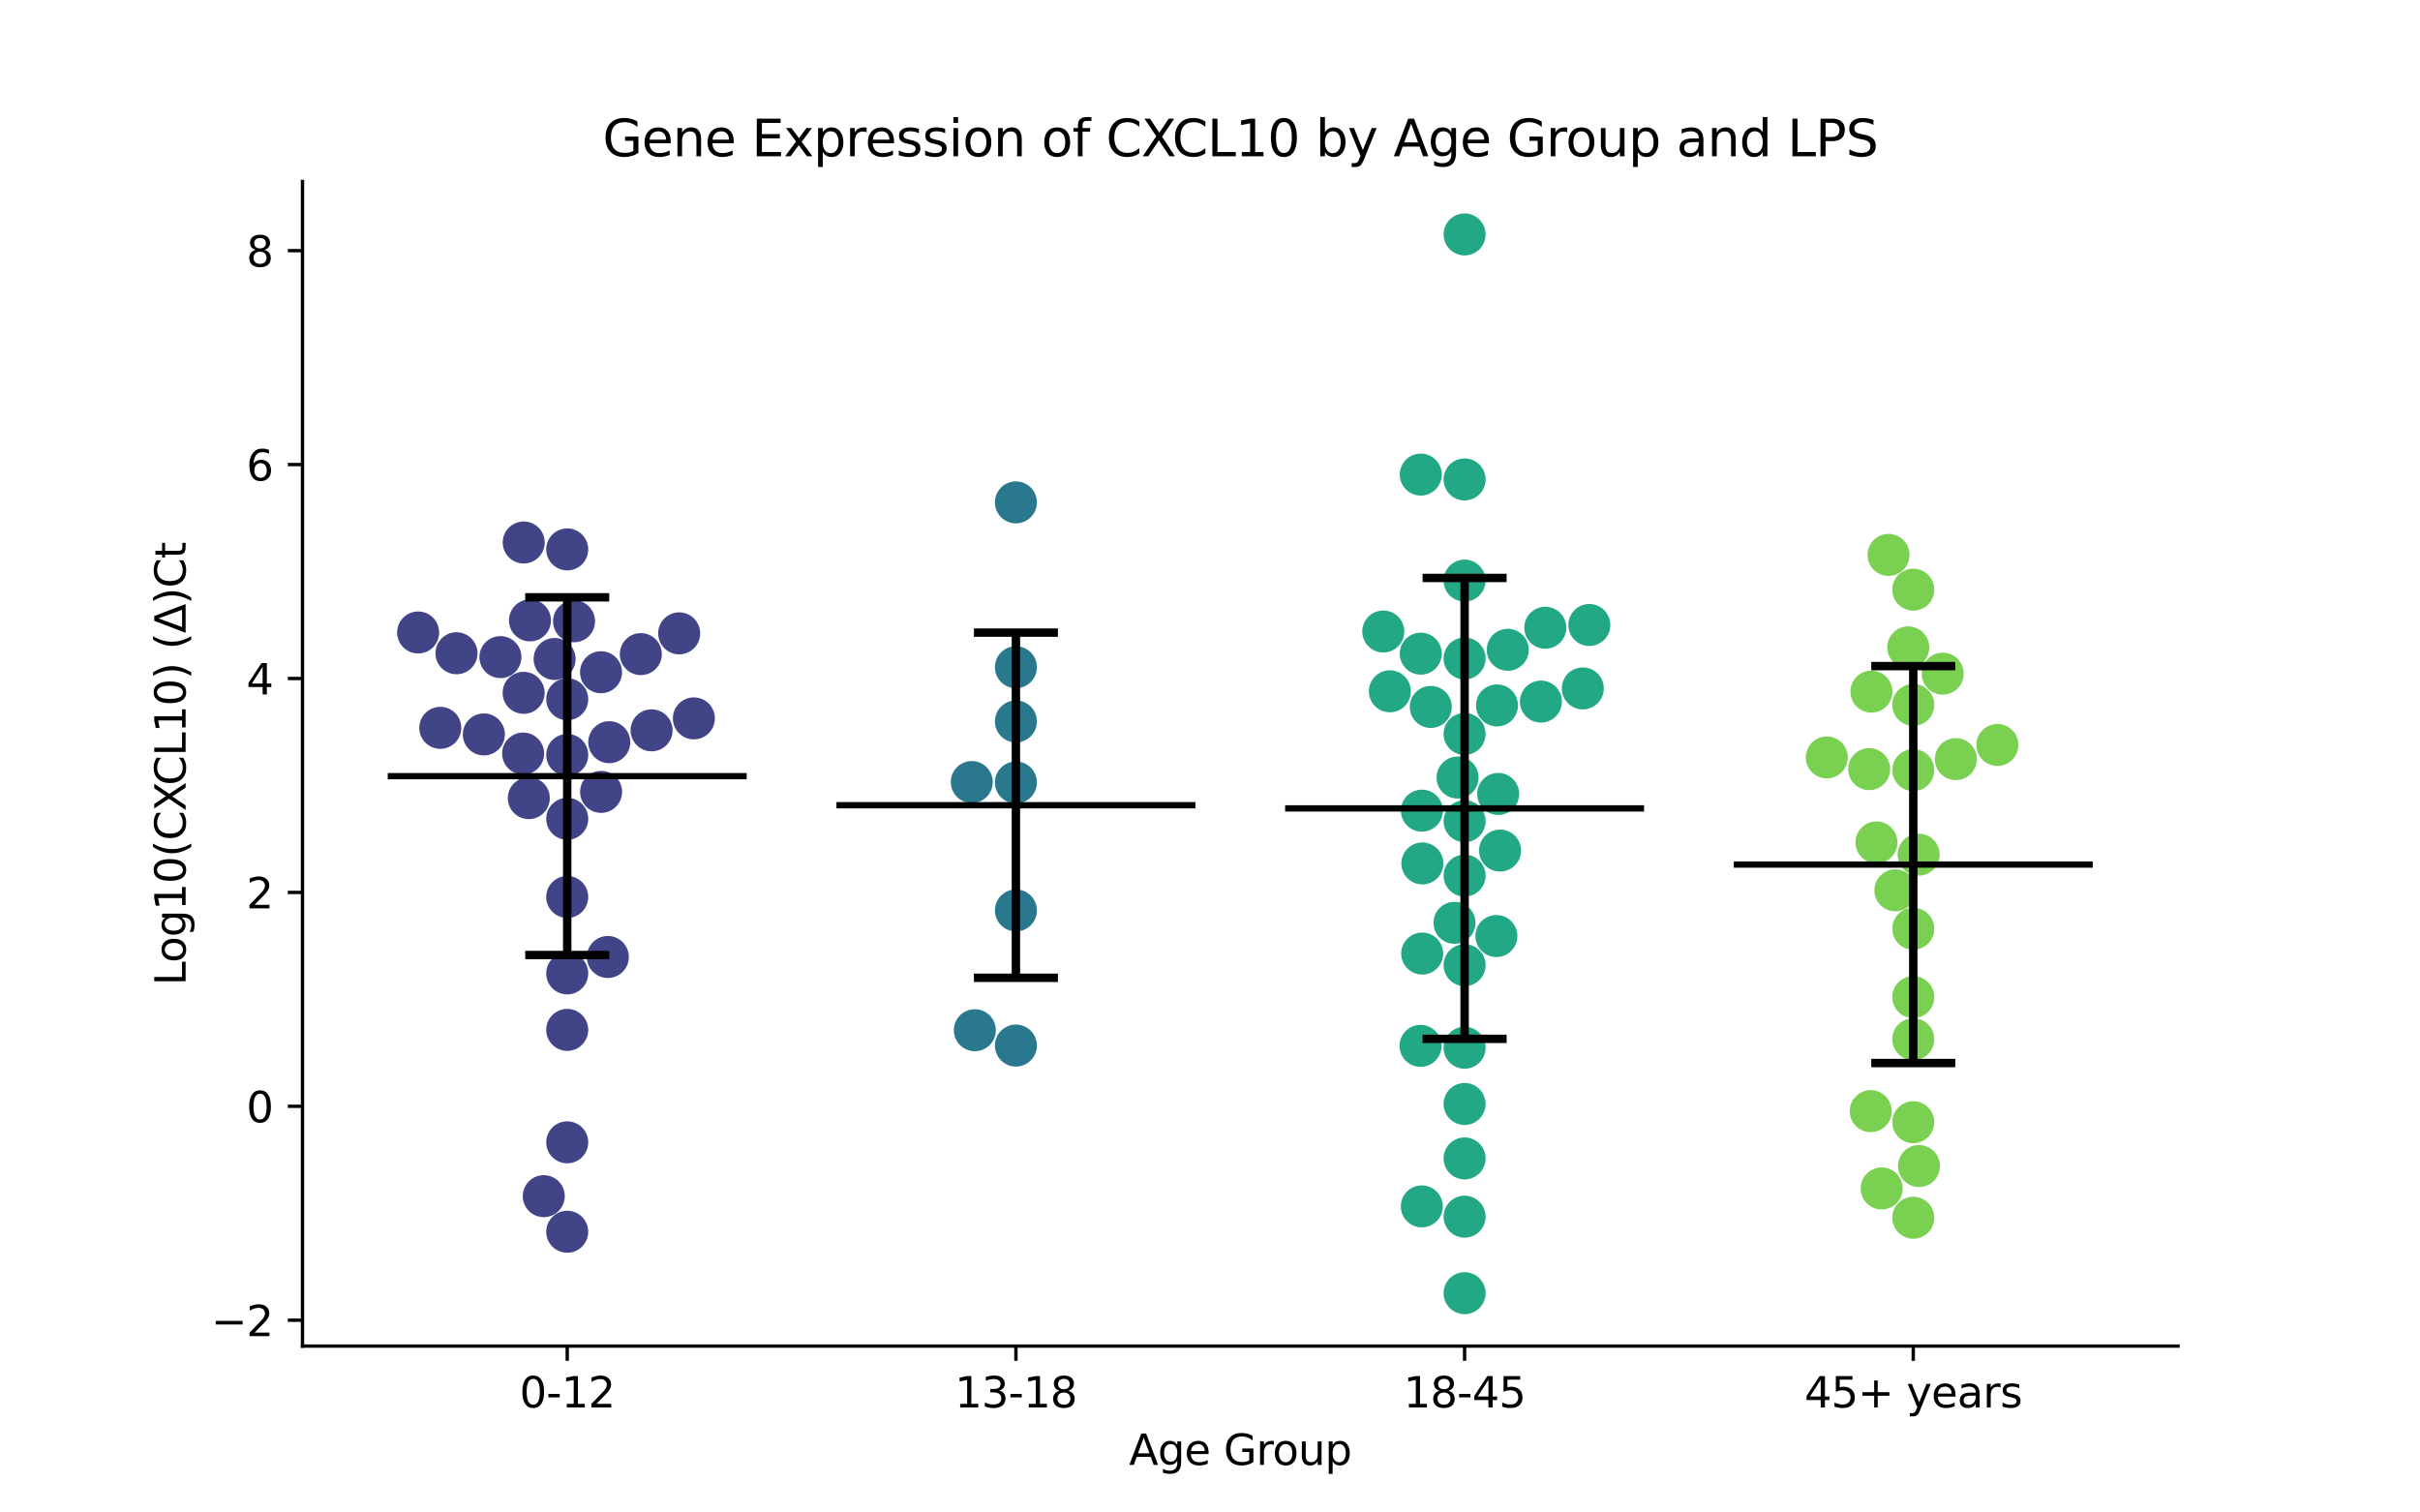 <?xml version="1.0" encoding="utf-8" standalone="no"?>
<!DOCTYPE svg PUBLIC "-//W3C//DTD SVG 1.1//EN"
  "http://www.w3.org/Graphics/SVG/1.1/DTD/svg11.dtd">
<svg xmlns:xlink="http://www.w3.org/1999/xlink" width="576pt" height="360pt" viewBox="0 0 576 360" xmlns="http://www.w3.org/2000/svg" version="1.1">
 <defs>
  <style type="text/css">*{stroke-linejoin: round; stroke-linecap: butt}</style>
 </defs>
 <g id="figure_1">
  <g id="patch_1">
   <path d="M 0 360 
L 576 360 
L 576 0 
L 0 0 
z
" style="fill: #ffffff"/>
  </g>
  <g id="axes_1">
   <g id="patch_2">
    <path d="M 72 320.4 
L 518.4 320.4 
L 518.4 43.2 
L 72 43.2 
z
" style="fill: #ffffff"/>
   </g>
   <g id="PathCollection_1">
    <defs>
     <path id="C0_0_94bc979285" d="M 0 5 
C 1.326 5 2.598 4.473 3.536 3.536 
C 4.473 2.598 5 1.326 5 -0 
C 5 -1.326 4.473 -2.598 3.536 -3.536 
C 2.598 -4.473 1.326 -5 0 -5 
C -1.326 -5 -2.598 -4.473 -3.536 -3.536 
C -4.473 -2.598 -5 -1.326 -5 0 
C -5 1.326 -4.473 2.598 -3.536 3.536 
C -2.598 4.473 -1.326 5 0 5 
z
"/>
    </defs>
    <g clip-path="url(#p4b52e18657)">
     <use xlink:href="#C0_0_94bc979285" x="108.651" y="155.488" style="fill: #414487"/>
    </g>
    <g clip-path="url(#p4b52e18657)">
     <use xlink:href="#C0_0_94bc979285" x="135.009" y="245.133" style="fill: #414487"/>
    </g>
    <g clip-path="url(#p4b52e18657)">
     <use xlink:href="#C0_0_94bc979285" x="144.675" y="227.784" style="fill: #414487"/>
    </g>
    <g clip-path="url(#p4b52e18657)">
     <use xlink:href="#C0_0_94bc979285" x="135.009" y="213.497" style="fill: #414487"/>
    </g>
    <g clip-path="url(#p4b52e18657)">
     <use xlink:href="#C0_0_94bc979285" x="125.865" y="189.974" style="fill: #414487"/>
    </g>
    <g clip-path="url(#p4b52e18657)">
     <use xlink:href="#C0_0_94bc979285" x="135.009" y="231.688" style="fill: #414487"/>
    </g>
    <g clip-path="url(#p4b52e18657)">
     <use xlink:href="#C0_0_94bc979285" x="135.009" y="194.89" style="fill: #414487"/>
    </g>
    <g clip-path="url(#p4b52e18657)">
     <use xlink:href="#C0_0_94bc979285" x="135.009" y="130.769" style="fill: #414487"/>
    </g>
    <g clip-path="url(#p4b52e18657)">
     <use xlink:href="#C0_0_94bc979285" x="135.009" y="179.687" style="fill: #414487"/>
    </g>
    <g clip-path="url(#p4b52e18657)">
     <use xlink:href="#C0_0_94bc979285" x="143.071" y="188.483" style="fill: #414487"/>
    </g>
    <g clip-path="url(#p4b52e18657)">
     <use xlink:href="#C0_0_94bc979285" x="155.087" y="173.833" style="fill: #414487"/>
    </g>
    <g clip-path="url(#p4b52e18657)">
     <use xlink:href="#C0_0_94bc979285" x="165.154" y="170.989" style="fill: #414487"/>
    </g>
    <g clip-path="url(#p4b52e18657)">
     <use xlink:href="#C0_0_94bc979285" x="135.009" y="293.179" style="fill: #414487"/>
    </g>
    <g clip-path="url(#p4b52e18657)">
     <use xlink:href="#C0_0_94bc979285" x="129.425" y="284.71" style="fill: #414487"/>
    </g>
    <g clip-path="url(#p4b52e18657)">
     <use xlink:href="#C0_0_94bc979285" x="99.524" y="150.543" style="fill: #414487"/>
    </g>
    <g clip-path="url(#p4b52e18657)">
     <use xlink:href="#C0_0_94bc979285" x="124.514" y="179.358" style="fill: #414487"/>
    </g>
    <g clip-path="url(#p4b52e18657)">
     <use xlink:href="#C0_0_94bc979285" x="135.009" y="271.894" style="fill: #414487"/>
    </g>
    <g clip-path="url(#p4b52e18657)">
     <use xlink:href="#C0_0_94bc979285" x="124.652" y="129.12" style="fill: #414487"/>
    </g>
    <g clip-path="url(#p4b52e18657)">
     <use xlink:href="#C0_0_94bc979285" x="119.107" y="156.406" style="fill: #414487"/>
    </g>
    <g clip-path="url(#p4b52e18657)">
     <use xlink:href="#C0_0_94bc979285" x="135.009" y="166.43" style="fill: #414487"/>
    </g>
    <g clip-path="url(#p4b52e18657)">
     <use xlink:href="#C0_0_94bc979285" x="161.657" y="150.751" style="fill: #414487"/>
    </g>
    <g clip-path="url(#p4b52e18657)">
     <use xlink:href="#C0_0_94bc979285" x="124.631" y="164.91" style="fill: #414487"/>
    </g>
    <g clip-path="url(#p4b52e18657)">
     <use xlink:href="#C0_0_94bc979285" x="104.795" y="173.237" style="fill: #414487"/>
    </g>
    <g clip-path="url(#p4b52e18657)">
     <use xlink:href="#C0_0_94bc979285" x="152.528" y="155.692" style="fill: #414487"/>
    </g>
    <g clip-path="url(#p4b52e18657)">
     <use xlink:href="#C0_0_94bc979285" x="132.001" y="156.849" style="fill: #414487"/>
    </g>
    <g clip-path="url(#p4b52e18657)">
     <use xlink:href="#C0_0_94bc979285" x="143.055" y="160.006" style="fill: #414487"/>
    </g>
    <g clip-path="url(#p4b52e18657)">
     <use xlink:href="#C0_0_94bc979285" x="115.164" y="174.808" style="fill: #414487"/>
    </g>
    <g clip-path="url(#p4b52e18657)">
     <use xlink:href="#C0_0_94bc979285" x="145.015" y="176.658" style="fill: #414487"/>
    </g>
    <g clip-path="url(#p4b52e18657)">
     <use xlink:href="#C0_0_94bc979285" x="126.139" y="147.665" style="fill: #414487"/>
    </g>
    <g clip-path="url(#p4b52e18657)">
     <use xlink:href="#C0_0_94bc979285" x="136.637" y="147.876" style="fill: #414487"/>
    </g>
   </g>
   <g id="PathCollection_2">
    <defs>
     <path id="C1_0_fc52a10d9b" d="M 0 5 
C 1.326 5 2.598 4.473 3.536 3.536 
C 4.473 2.598 5 1.326 5 -0 
C 5 -1.326 4.473 -2.598 3.536 -3.536 
C 2.598 -4.473 1.326 -5 0 -5 
C -1.326 -5 -2.598 -4.473 -3.536 -3.536 
C -4.473 -2.598 -5 -1.326 -5 0 
C -5 1.326 -4.473 2.598 -3.536 3.536 
C -2.598 4.473 -1.326 5 0 5 
z
"/>
    </defs>
    <g clip-path="url(#p4b52e18657)">
     <use xlink:href="#C1_0_fc52a10d9b" x="231.303" y="186.141" style="fill: #2a788e"/>
    </g>
    <g clip-path="url(#p4b52e18657)">
     <use xlink:href="#C1_0_fc52a10d9b" x="241.803" y="171.717" style="fill: #2a788e"/>
    </g>
    <g clip-path="url(#p4b52e18657)">
     <use xlink:href="#C1_0_fc52a10d9b" x="241.803" y="248.864" style="fill: #2a788e"/>
    </g>
    <g clip-path="url(#p4b52e18657)">
     <use xlink:href="#C1_0_fc52a10d9b" x="241.803" y="158.807" style="fill: #2a788e"/>
    </g>
    <g clip-path="url(#p4b52e18657)">
     <use xlink:href="#C1_0_fc52a10d9b" x="241.803" y="216.701" style="fill: #2a788e"/>
    </g>
    <g clip-path="url(#p4b52e18657)">
     <use xlink:href="#C1_0_fc52a10d9b" x="232.028" y="245.212" style="fill: #2a788e"/>
    </g>
    <g clip-path="url(#p4b52e18657)">
     <use xlink:href="#C1_0_fc52a10d9b" x="241.803" y="119.575" style="fill: #2a788e"/>
    </g>
    <g clip-path="url(#p4b52e18657)">
     <use xlink:href="#C1_0_fc52a10d9b" x="241.803" y="186.244" style="fill: #2a788e"/>
    </g>
   </g>
   <g id="PathCollection_3">
    <defs>
     <path id="C2_0_00307031fa" d="M 0 5 
C 1.326 5 2.598 4.473 3.536 3.536 
C 4.473 2.598 5 1.326 5 -0 
C 5 -1.326 4.473 -2.598 3.536 -3.536 
C 2.598 -4.473 1.326 -5 0 -5 
C -1.326 -5 -2.598 -4.473 -3.536 -3.536 
C -4.473 -2.598 -5 -1.326 -5 0 
C -5 1.326 -4.473 2.598 -3.536 3.536 
C -2.598 4.473 -1.326 5 0 5 
z
"/>
    </defs>
    <g clip-path="url(#p4b52e18657)">
     <use xlink:href="#C2_0_00307031fa" x="348.597" y="138.189" style="fill: #22a884"/>
    </g>
    <g clip-path="url(#p4b52e18657)">
     <use xlink:href="#C2_0_00307031fa" x="378.286" y="148.762" style="fill: #22a884"/>
    </g>
    <g clip-path="url(#p4b52e18657)">
     <use xlink:href="#C2_0_00307031fa" x="356.594" y="188.978" style="fill: #22a884"/>
    </g>
    <g clip-path="url(#p4b52e18657)">
     <use xlink:href="#C2_0_00307031fa" x="338.167" y="155.579" style="fill: #22a884"/>
    </g>
    <g clip-path="url(#p4b52e18657)">
     <use xlink:href="#C2_0_00307031fa" x="346.197" y="219.651" style="fill: #22a884"/>
    </g>
    <g clip-path="url(#p4b52e18657)">
     <use xlink:href="#C2_0_00307031fa" x="329.242" y="150.31" style="fill: #22a884"/>
    </g>
    <g clip-path="url(#p4b52e18657)">
     <use xlink:href="#C2_0_00307031fa" x="348.597" y="262.766" style="fill: #22a884"/>
    </g>
    <g clip-path="url(#p4b52e18657)">
     <use xlink:href="#C2_0_00307031fa" x="348.597" y="229.722" style="fill: #22a884"/>
    </g>
    <g clip-path="url(#p4b52e18657)">
     <use xlink:href="#C2_0_00307031fa" x="376.733" y="163.857" style="fill: #22a884"/>
    </g>
    <g clip-path="url(#p4b52e18657)">
     <use xlink:href="#C2_0_00307031fa" x="338.505" y="226.962" style="fill: #22a884"/>
    </g>
    <g clip-path="url(#p4b52e18657)">
     <use xlink:href="#C2_0_00307031fa" x="358.871" y="154.664" style="fill: #22a884"/>
    </g>
    <g clip-path="url(#p4b52e18657)">
     <use xlink:href="#C2_0_00307031fa" x="348.597" y="208.404" style="fill: #22a884"/>
    </g>
    <g clip-path="url(#p4b52e18657)">
     <use xlink:href="#C2_0_00307031fa" x="357.033" y="202.451" style="fill: #22a884"/>
    </g>
    <g clip-path="url(#p4b52e18657)">
     <use xlink:href="#C2_0_00307031fa" x="348.597" y="195.459" style="fill: #22a884"/>
    </g>
    <g clip-path="url(#p4b52e18657)">
     <use xlink:href="#C2_0_00307031fa" x="348.597" y="307.8" style="fill: #22a884"/>
    </g>
    <g clip-path="url(#p4b52e18657)">
     <use xlink:href="#C2_0_00307031fa" x="338.108" y="248.936" style="fill: #22a884"/>
    </g>
    <g clip-path="url(#p4b52e18657)">
     <use xlink:href="#C2_0_00307031fa" x="338.433" y="192.951" style="fill: #22a884"/>
    </g>
    <g clip-path="url(#p4b52e18657)">
     <use xlink:href="#C2_0_00307031fa" x="356.307" y="167.904" style="fill: #22a884"/>
    </g>
    <g clip-path="url(#p4b52e18657)">
     <use xlink:href="#C2_0_00307031fa" x="348.597" y="174.693" style="fill: #22a884"/>
    </g>
    <g clip-path="url(#p4b52e18657)">
     <use xlink:href="#C2_0_00307031fa" x="340.552" y="168.267" style="fill: #22a884"/>
    </g>
    <g clip-path="url(#p4b52e18657)">
     <use xlink:href="#C2_0_00307031fa" x="348.597" y="249.383" style="fill: #22a884"/>
    </g>
    <g clip-path="url(#p4b52e18657)">
     <use xlink:href="#C2_0_00307031fa" x="348.597" y="289.59" style="fill: #22a884"/>
    </g>
    <g clip-path="url(#p4b52e18657)">
     <use xlink:href="#C2_0_00307031fa" x="367.808" y="149.415" style="fill: #22a884"/>
    </g>
    <g clip-path="url(#p4b52e18657)">
     <use xlink:href="#C2_0_00307031fa" x="348.597" y="55.8" style="fill: #22a884"/>
    </g>
    <g clip-path="url(#p4b52e18657)">
     <use xlink:href="#C2_0_00307031fa" x="338.545" y="205.515" style="fill: #22a884"/>
    </g>
    <g clip-path="url(#p4b52e18657)">
     <use xlink:href="#C2_0_00307031fa" x="338.416" y="287.146" style="fill: #22a884"/>
    </g>
    <g clip-path="url(#p4b52e18657)">
     <use xlink:href="#C2_0_00307031fa" x="366.763" y="166.994" style="fill: #22a884"/>
    </g>
    <g clip-path="url(#p4b52e18657)">
     <use xlink:href="#C2_0_00307031fa" x="356.166" y="222.791" style="fill: #22a884"/>
    </g>
    <g clip-path="url(#p4b52e18657)">
     <use xlink:href="#C2_0_00307031fa" x="338.168" y="112.959" style="fill: #22a884"/>
    </g>
    <g clip-path="url(#p4b52e18657)">
     <use xlink:href="#C2_0_00307031fa" x="346.926" y="185.076" style="fill: #22a884"/>
    </g>
    <g clip-path="url(#p4b52e18657)">
     <use xlink:href="#C2_0_00307031fa" x="348.597" y="114.119" style="fill: #22a884"/>
    </g>
    <g clip-path="url(#p4b52e18657)">
     <use xlink:href="#C2_0_00307031fa" x="348.597" y="156.729" style="fill: #22a884"/>
    </g>
    <g clip-path="url(#p4b52e18657)">
     <use xlink:href="#C2_0_00307031fa" x="330.809" y="164.54" style="fill: #22a884"/>
    </g>
    <g clip-path="url(#p4b52e18657)">
     <use xlink:href="#C2_0_00307031fa" x="348.597" y="275.729" style="fill: #22a884"/>
    </g>
   </g>
   <g id="PathCollection_4">
    <defs>
     <path id="C3_0_0cbac9b5eb" d="M 0 5 
C 1.326 5 2.598 4.473 3.536 3.536 
C 4.473 2.598 5 1.326 5 -0 
C 5 -1.326 4.473 -2.598 3.536 -3.536 
C 2.598 -4.473 1.326 -5 0 -5 
C -1.326 -5 -2.598 -4.473 -3.536 -3.536 
C -4.473 -2.598 -5 -1.326 -5 0 
C -5 1.326 -4.473 2.598 -3.536 3.536 
C -2.598 4.473 -1.326 5 0 5 
z
"/>
    </defs>
    <g clip-path="url(#p4b52e18657)">
     <use xlink:href="#C3_0_0cbac9b5eb" x="445.431" y="164.619" style="fill: #7ad151"/>
    </g>
    <g clip-path="url(#p4b52e18657)">
     <use xlink:href="#C3_0_0cbac9b5eb" x="434.811" y="180.279" style="fill: #7ad151"/>
    </g>
    <g clip-path="url(#p4b52e18657)">
     <use xlink:href="#C3_0_0cbac9b5eb" x="454.195" y="154.094" style="fill: #7ad151"/>
    </g>
    <g clip-path="url(#p4b52e18657)">
     <use xlink:href="#C3_0_0cbac9b5eb" x="455.391" y="221.059" style="fill: #7ad151"/>
    </g>
    <g clip-path="url(#p4b52e18657)">
     <use xlink:href="#C3_0_0cbac9b5eb" x="456.755" y="277.54" style="fill: #7ad151"/>
    </g>
    <g clip-path="url(#p4b52e18657)">
     <use xlink:href="#C3_0_0cbac9b5eb" x="451.133" y="211.918" style="fill: #7ad151"/>
    </g>
    <g clip-path="url(#p4b52e18657)">
     <use xlink:href="#C3_0_0cbac9b5eb" x="465.527" y="180.684" style="fill: #7ad151"/>
    </g>
    <g clip-path="url(#p4b52e18657)">
     <use xlink:href="#C3_0_0cbac9b5eb" x="455.391" y="167.783" style="fill: #7ad151"/>
    </g>
    <g clip-path="url(#p4b52e18657)">
     <use xlink:href="#C3_0_0cbac9b5eb" x="462.399" y="160.336" style="fill: #7ad151"/>
    </g>
    <g clip-path="url(#p4b52e18657)">
     <use xlink:href="#C3_0_0cbac9b5eb" x="447.869" y="282.868" style="fill: #7ad151"/>
    </g>
    <g clip-path="url(#p4b52e18657)">
     <use xlink:href="#C3_0_0cbac9b5eb" x="455.391" y="289.845" style="fill: #7ad151"/>
    </g>
    <g clip-path="url(#p4b52e18657)">
     <use xlink:href="#C3_0_0cbac9b5eb" x="445.263" y="264.472" style="fill: #7ad151"/>
    </g>
    <g clip-path="url(#p4b52e18657)">
     <use xlink:href="#C3_0_0cbac9b5eb" x="456.673" y="203.424" style="fill: #7ad151"/>
    </g>
    <g clip-path="url(#p4b52e18657)">
     <use xlink:href="#C3_0_0cbac9b5eb" x="449.498" y="132.076" style="fill: #7ad151"/>
    </g>
    <g clip-path="url(#p4b52e18657)">
     <use xlink:href="#C3_0_0cbac9b5eb" x="444.894" y="183.069" style="fill: #7ad151"/>
    </g>
    <g clip-path="url(#p4b52e18657)">
     <use xlink:href="#C3_0_0cbac9b5eb" x="455.391" y="267.109" style="fill: #7ad151"/>
    </g>
    <g clip-path="url(#p4b52e18657)">
     <use xlink:href="#C3_0_0cbac9b5eb" x="455.391" y="183.295" style="fill: #7ad151"/>
    </g>
    <g clip-path="url(#p4b52e18657)">
     <use xlink:href="#C3_0_0cbac9b5eb" x="446.629" y="200.509" style="fill: #7ad151"/>
    </g>
    <g clip-path="url(#p4b52e18657)">
     <use xlink:href="#C3_0_0cbac9b5eb" x="455.391" y="140.353" style="fill: #7ad151"/>
    </g>
    <g clip-path="url(#p4b52e18657)">
     <use xlink:href="#C3_0_0cbac9b5eb" x="455.391" y="247.352" style="fill: #7ad151"/>
    </g>
    <g clip-path="url(#p4b52e18657)">
     <use xlink:href="#C3_0_0cbac9b5eb" x="475.413" y="177.315" style="fill: #7ad151"/>
    </g>
    <g clip-path="url(#p4b52e18657)">
     <use xlink:href="#C3_0_0cbac9b5eb" x="455.391" y="237.33" style="fill: #7ad151"/>
    </g>
   </g>
   <g id="matplotlib.axis_1">
    <g id="xtick_1">
     <g id="line2d_1">
      <defs>
       <path id="me241c972fc" d="M 0 0 
L 0 3.5 
" style="stroke: #000000; stroke-width: 0.8"/>
      </defs>
      <g>
       <use xlink:href="#me241c972fc" x="135.009" y="320.4" style="stroke: #000000; stroke-width: 0.8"/>
      </g>
     </g>
     <g id="text_1">
      <!-- 0-12 -->
      <g transform="translate(123.661 334.998) scale(0.1 -0.1)">
       <defs>
        <path id="DejaVuSans-30" d="M 2034 4250 
Q 1547 4250 1301 3770 
Q 1056 3291 1056 2328 
Q 1056 1369 1301 889 
Q 1547 409 2034 409 
Q 2525 409 2770 889 
Q 3016 1369 3016 2328 
Q 3016 3291 2770 3770 
Q 2525 4250 2034 4250 
z
M 2034 4750 
Q 2819 4750 3233 4129 
Q 3647 3509 3647 2328 
Q 3647 1150 3233 529 
Q 2819 -91 2034 -91 
Q 1250 -91 836 529 
Q 422 1150 422 2328 
Q 422 3509 836 4129 
Q 1250 4750 2034 4750 
z
" transform="scale(0.016)"/>
        <path id="DejaVuSans-2d" d="M 313 2009 
L 1997 2009 
L 1997 1497 
L 313 1497 
L 313 2009 
z
" transform="scale(0.016)"/>
        <path id="DejaVuSans-31" d="M 794 531 
L 1825 531 
L 1825 4091 
L 703 3866 
L 703 4441 
L 1819 4666 
L 2450 4666 
L 2450 531 
L 3481 531 
L 3481 0 
L 794 0 
L 794 531 
z
" transform="scale(0.016)"/>
        <path id="DejaVuSans-32" d="M 1228 531 
L 3431 531 
L 3431 0 
L 469 0 
L 469 531 
Q 828 903 1448 1529 
Q 2069 2156 2228 2338 
Q 2531 2678 2651 2914 
Q 2772 3150 2772 3378 
Q 2772 3750 2511 3984 
Q 2250 4219 1831 4219 
Q 1534 4219 1204 4116 
Q 875 4013 500 3803 
L 500 4441 
Q 881 4594 1212 4672 
Q 1544 4750 1819 4750 
Q 2544 4750 2975 4387 
Q 3406 4025 3406 3419 
Q 3406 3131 3298 2873 
Q 3191 2616 2906 2266 
Q 2828 2175 2409 1742 
Q 1991 1309 1228 531 
z
" transform="scale(0.016)"/>
       </defs>
       <use xlink:href="#DejaVuSans-30"/>
       <use xlink:href="#DejaVuSans-2d" x="63.623"/>
       <use xlink:href="#DejaVuSans-31" x="99.707"/>
       <use xlink:href="#DejaVuSans-32" x="163.33"/>
      </g>
     </g>
    </g>
    <g id="xtick_2">
     <g id="line2d_2">
      <g>
       <use xlink:href="#me241c972fc" x="241.803" y="320.4" style="stroke: #000000; stroke-width: 0.8"/>
      </g>
     </g>
     <g id="text_2">
      <!-- 13-18 -->
      <g transform="translate(227.274 334.998) scale(0.1 -0.1)">
       <defs>
        <path id="DejaVuSans-33" d="M 2597 2516 
Q 3050 2419 3304 2112 
Q 3559 1806 3559 1356 
Q 3559 666 3084 287 
Q 2609 -91 1734 -91 
Q 1441 -91 1130 -33 
Q 819 25 488 141 
L 488 750 
Q 750 597 1062 519 
Q 1375 441 1716 441 
Q 2309 441 2620 675 
Q 2931 909 2931 1356 
Q 2931 1769 2642 2001 
Q 2353 2234 1838 2234 
L 1294 2234 
L 1294 2753 
L 1863 2753 
Q 2328 2753 2575 2939 
Q 2822 3125 2822 3475 
Q 2822 3834 2567 4026 
Q 2313 4219 1838 4219 
Q 1578 4219 1281 4162 
Q 984 4106 628 3988 
L 628 4550 
Q 988 4650 1302 4700 
Q 1616 4750 1894 4750 
Q 2613 4750 3031 4423 
Q 3450 4097 3450 3541 
Q 3450 3153 3228 2886 
Q 3006 2619 2597 2516 
z
" transform="scale(0.016)"/>
        <path id="DejaVuSans-38" d="M 2034 2216 
Q 1584 2216 1326 1975 
Q 1069 1734 1069 1313 
Q 1069 891 1326 650 
Q 1584 409 2034 409 
Q 2484 409 2743 651 
Q 3003 894 3003 1313 
Q 3003 1734 2745 1975 
Q 2488 2216 2034 2216 
z
M 1403 2484 
Q 997 2584 770 2862 
Q 544 3141 544 3541 
Q 544 4100 942 4425 
Q 1341 4750 2034 4750 
Q 2731 4750 3128 4425 
Q 3525 4100 3525 3541 
Q 3525 3141 3298 2862 
Q 3072 2584 2669 2484 
Q 3125 2378 3379 2068 
Q 3634 1759 3634 1313 
Q 3634 634 3220 271 
Q 2806 -91 2034 -91 
Q 1263 -91 848 271 
Q 434 634 434 1313 
Q 434 1759 690 2068 
Q 947 2378 1403 2484 
z
M 1172 3481 
Q 1172 3119 1398 2916 
Q 1625 2713 2034 2713 
Q 2441 2713 2670 2916 
Q 2900 3119 2900 3481 
Q 2900 3844 2670 4047 
Q 2441 4250 2034 4250 
Q 1625 4250 1398 4047 
Q 1172 3844 1172 3481 
z
" transform="scale(0.016)"/>
       </defs>
       <use xlink:href="#DejaVuSans-31"/>
       <use xlink:href="#DejaVuSans-33" x="63.623"/>
       <use xlink:href="#DejaVuSans-2d" x="127.246"/>
       <use xlink:href="#DejaVuSans-31" x="163.33"/>
       <use xlink:href="#DejaVuSans-38" x="226.953"/>
      </g>
     </g>
    </g>
    <g id="xtick_3">
     <g id="line2d_3">
      <g>
       <use xlink:href="#me241c972fc" x="348.597" y="320.4" style="stroke: #000000; stroke-width: 0.8"/>
      </g>
     </g>
     <g id="text_3">
      <!-- 18-45 -->
      <g transform="translate(334.068 334.998) scale(0.1 -0.1)">
       <defs>
        <path id="DejaVuSans-34" d="M 2419 4116 
L 825 1625 
L 2419 1625 
L 2419 4116 
z
M 2253 4666 
L 3047 4666 
L 3047 1625 
L 3713 1625 
L 3713 1100 
L 3047 1100 
L 3047 0 
L 2419 0 
L 2419 1100 
L 313 1100 
L 313 1709 
L 2253 4666 
z
" transform="scale(0.016)"/>
        <path id="DejaVuSans-35" d="M 691 4666 
L 3169 4666 
L 3169 4134 
L 1269 4134 
L 1269 2991 
Q 1406 3038 1543 3061 
Q 1681 3084 1819 3084 
Q 2600 3084 3056 2656 
Q 3513 2228 3513 1497 
Q 3513 744 3044 326 
Q 2575 -91 1722 -91 
Q 1428 -91 1123 -41 
Q 819 9 494 109 
L 494 744 
Q 775 591 1075 516 
Q 1375 441 1709 441 
Q 2250 441 2565 725 
Q 2881 1009 2881 1497 
Q 2881 1984 2565 2268 
Q 2250 2553 1709 2553 
Q 1456 2553 1204 2497 
Q 953 2441 691 2322 
L 691 4666 
z
" transform="scale(0.016)"/>
       </defs>
       <use xlink:href="#DejaVuSans-31"/>
       <use xlink:href="#DejaVuSans-38" x="63.623"/>
       <use xlink:href="#DejaVuSans-2d" x="127.246"/>
       <use xlink:href="#DejaVuSans-34" x="163.33"/>
       <use xlink:href="#DejaVuSans-35" x="226.953"/>
      </g>
     </g>
    </g>
    <g id="xtick_4">
     <g id="line2d_4">
      <g>
       <use xlink:href="#me241c972fc" x="455.391" y="320.4" style="stroke: #000000; stroke-width: 0.8"/>
      </g>
     </g>
     <g id="text_4">
      <!-- 45+ years -->
      <g transform="translate(429.49 334.998) scale(0.1 -0.1)">
       <defs>
        <path id="DejaVuSans-2b" d="M 2944 4013 
L 2944 2272 
L 4684 2272 
L 4684 1741 
L 2944 1741 
L 2944 0 
L 2419 0 
L 2419 1741 
L 678 1741 
L 678 2272 
L 2419 2272 
L 2419 4013 
L 2944 4013 
z
" transform="scale(0.016)"/>
        <path id="DejaVuSans-20" transform="scale(0.016)"/>
        <path id="DejaVuSans-79" d="M 2059 -325 
Q 1816 -950 1584 -1140 
Q 1353 -1331 966 -1331 
L 506 -1331 
L 506 -850 
L 844 -850 
Q 1081 -850 1212 -737 
Q 1344 -625 1503 -206 
L 1606 56 
L 191 3500 
L 800 3500 
L 1894 763 
L 2988 3500 
L 3597 3500 
L 2059 -325 
z
" transform="scale(0.016)"/>
        <path id="DejaVuSans-65" d="M 3597 1894 
L 3597 1613 
L 953 1613 
Q 991 1019 1311 708 
Q 1631 397 2203 397 
Q 2534 397 2845 478 
Q 3156 559 3463 722 
L 3463 178 
Q 3153 47 2828 -22 
Q 2503 -91 2169 -91 
Q 1331 -91 842 396 
Q 353 884 353 1716 
Q 353 2575 817 3079 
Q 1281 3584 2069 3584 
Q 2775 3584 3186 3129 
Q 3597 2675 3597 1894 
z
M 3022 2063 
Q 3016 2534 2758 2815 
Q 2500 3097 2075 3097 
Q 1594 3097 1305 2825 
Q 1016 2553 972 2059 
L 3022 2063 
z
" transform="scale(0.016)"/>
        <path id="DejaVuSans-61" d="M 2194 1759 
Q 1497 1759 1228 1600 
Q 959 1441 959 1056 
Q 959 750 1161 570 
Q 1363 391 1709 391 
Q 2188 391 2477 730 
Q 2766 1069 2766 1631 
L 2766 1759 
L 2194 1759 
z
M 3341 1997 
L 3341 0 
L 2766 0 
L 2766 531 
Q 2569 213 2275 61 
Q 1981 -91 1556 -91 
Q 1019 -91 701 211 
Q 384 513 384 1019 
Q 384 1609 779 1909 
Q 1175 2209 1959 2209 
L 2766 2209 
L 2766 2266 
Q 2766 2663 2505 2880 
Q 2244 3097 1772 3097 
Q 1472 3097 1187 3025 
Q 903 2953 641 2809 
L 641 3341 
Q 956 3463 1253 3523 
Q 1550 3584 1831 3584 
Q 2591 3584 2966 3190 
Q 3341 2797 3341 1997 
z
" transform="scale(0.016)"/>
        <path id="DejaVuSans-72" d="M 2631 2963 
Q 2534 3019 2420 3045 
Q 2306 3072 2169 3072 
Q 1681 3072 1420 2755 
Q 1159 2438 1159 1844 
L 1159 0 
L 581 0 
L 581 3500 
L 1159 3500 
L 1159 2956 
Q 1341 3275 1631 3429 
Q 1922 3584 2338 3584 
Q 2397 3584 2469 3576 
Q 2541 3569 2628 3553 
L 2631 2963 
z
" transform="scale(0.016)"/>
        <path id="DejaVuSans-73" d="M 2834 3397 
L 2834 2853 
Q 2591 2978 2328 3040 
Q 2066 3103 1784 3103 
Q 1356 3103 1142 2972 
Q 928 2841 928 2578 
Q 928 2378 1081 2264 
Q 1234 2150 1697 2047 
L 1894 2003 
Q 2506 1872 2764 1633 
Q 3022 1394 3022 966 
Q 3022 478 2636 193 
Q 2250 -91 1575 -91 
Q 1294 -91 989 -36 
Q 684 19 347 128 
L 347 722 
Q 666 556 975 473 
Q 1284 391 1588 391 
Q 1994 391 2212 530 
Q 2431 669 2431 922 
Q 2431 1156 2273 1281 
Q 2116 1406 1581 1522 
L 1381 1569 
Q 847 1681 609 1914 
Q 372 2147 372 2553 
Q 372 3047 722 3315 
Q 1072 3584 1716 3584 
Q 2034 3584 2315 3537 
Q 2597 3491 2834 3397 
z
" transform="scale(0.016)"/>
       </defs>
       <use xlink:href="#DejaVuSans-34"/>
       <use xlink:href="#DejaVuSans-35" x="63.623"/>
       <use xlink:href="#DejaVuSans-2b" x="127.246"/>
       <use xlink:href="#DejaVuSans-20" x="211.035"/>
       <use xlink:href="#DejaVuSans-79" x="242.822"/>
       <use xlink:href="#DejaVuSans-65" x="302.002"/>
       <use xlink:href="#DejaVuSans-61" x="363.525"/>
       <use xlink:href="#DejaVuSans-72" x="424.805"/>
       <use xlink:href="#DejaVuSans-73" x="465.918"/>
      </g>
     </g>
    </g>
    <g id="text_5">
     <!-- Age Group -->
     <g transform="translate(268.72 348.677) scale(0.1 -0.1)">
      <defs>
       <path id="DejaVuSans-41" d="M 2188 4044 
L 1331 1722 
L 3047 1722 
L 2188 4044 
z
M 1831 4666 
L 2547 4666 
L 4325 0 
L 3669 0 
L 3244 1197 
L 1141 1197 
L 716 0 
L 50 0 
L 1831 4666 
z
" transform="scale(0.016)"/>
       <path id="DejaVuSans-67" d="M 2906 1791 
Q 2906 2416 2648 2759 
Q 2391 3103 1925 3103 
Q 1463 3103 1205 2759 
Q 947 2416 947 1791 
Q 947 1169 1205 825 
Q 1463 481 1925 481 
Q 2391 481 2648 825 
Q 2906 1169 2906 1791 
z
M 3481 434 
Q 3481 -459 3084 -895 
Q 2688 -1331 1869 -1331 
Q 1566 -1331 1297 -1286 
Q 1028 -1241 775 -1147 
L 775 -588 
Q 1028 -725 1275 -790 
Q 1522 -856 1778 -856 
Q 2344 -856 2625 -561 
Q 2906 -266 2906 331 
L 2906 616 
Q 2728 306 2450 153 
Q 2172 0 1784 0 
Q 1141 0 747 490 
Q 353 981 353 1791 
Q 353 2603 747 3093 
Q 1141 3584 1784 3584 
Q 2172 3584 2450 3431 
Q 2728 3278 2906 2969 
L 2906 3500 
L 3481 3500 
L 3481 434 
z
" transform="scale(0.016)"/>
       <path id="DejaVuSans-47" d="M 3809 666 
L 3809 1919 
L 2778 1919 
L 2778 2438 
L 4434 2438 
L 4434 434 
Q 4069 175 3628 42 
Q 3188 -91 2688 -91 
Q 1594 -91 976 548 
Q 359 1188 359 2328 
Q 359 3472 976 4111 
Q 1594 4750 2688 4750 
Q 3144 4750 3555 4637 
Q 3966 4525 4313 4306 
L 4313 3634 
Q 3963 3931 3569 4081 
Q 3175 4231 2741 4231 
Q 1884 4231 1454 3753 
Q 1025 3275 1025 2328 
Q 1025 1384 1454 906 
Q 1884 428 2741 428 
Q 3075 428 3337 486 
Q 3600 544 3809 666 
z
" transform="scale(0.016)"/>
       <path id="DejaVuSans-6f" d="M 1959 3097 
Q 1497 3097 1228 2736 
Q 959 2375 959 1747 
Q 959 1119 1226 758 
Q 1494 397 1959 397 
Q 2419 397 2687 759 
Q 2956 1122 2956 1747 
Q 2956 2369 2687 2733 
Q 2419 3097 1959 3097 
z
M 1959 3584 
Q 2709 3584 3137 3096 
Q 3566 2609 3566 1747 
Q 3566 888 3137 398 
Q 2709 -91 1959 -91 
Q 1206 -91 779 398 
Q 353 888 353 1747 
Q 353 2609 779 3096 
Q 1206 3584 1959 3584 
z
" transform="scale(0.016)"/>
       <path id="DejaVuSans-75" d="M 544 1381 
L 544 3500 
L 1119 3500 
L 1119 1403 
Q 1119 906 1312 657 
Q 1506 409 1894 409 
Q 2359 409 2629 706 
Q 2900 1003 2900 1516 
L 2900 3500 
L 3475 3500 
L 3475 0 
L 2900 0 
L 2900 538 
Q 2691 219 2414 64 
Q 2138 -91 1772 -91 
Q 1169 -91 856 284 
Q 544 659 544 1381 
z
M 1991 3584 
L 1991 3584 
z
" transform="scale(0.016)"/>
       <path id="DejaVuSans-70" d="M 1159 525 
L 1159 -1331 
L 581 -1331 
L 581 3500 
L 1159 3500 
L 1159 2969 
Q 1341 3281 1617 3432 
Q 1894 3584 2278 3584 
Q 2916 3584 3314 3078 
Q 3713 2572 3713 1747 
Q 3713 922 3314 415 
Q 2916 -91 2278 -91 
Q 1894 -91 1617 61 
Q 1341 213 1159 525 
z
M 3116 1747 
Q 3116 2381 2855 2742 
Q 2594 3103 2138 3103 
Q 1681 3103 1420 2742 
Q 1159 2381 1159 1747 
Q 1159 1113 1420 752 
Q 1681 391 2138 391 
Q 2594 391 2855 752 
Q 3116 1113 3116 1747 
z
" transform="scale(0.016)"/>
      </defs>
      <use xlink:href="#DejaVuSans-41"/>
      <use xlink:href="#DejaVuSans-67" x="68.408"/>
      <use xlink:href="#DejaVuSans-65" x="131.885"/>
      <use xlink:href="#DejaVuSans-20" x="193.408"/>
      <use xlink:href="#DejaVuSans-47" x="225.195"/>
      <use xlink:href="#DejaVuSans-72" x="302.686"/>
      <use xlink:href="#DejaVuSans-6f" x="341.549"/>
      <use xlink:href="#DejaVuSans-75" x="402.73"/>
      <use xlink:href="#DejaVuSans-70" x="466.109"/>
     </g>
    </g>
   </g>
   <g id="matplotlib.axis_2">
    <g id="ytick_1">
     <g id="line2d_5">
      <defs>
       <path id="m7abe1a4333" d="M 0 0 
L -3.5 0 
" style="stroke: #000000; stroke-width: 0.8"/>
      </defs>
      <g>
       <use xlink:href="#m7abe1a4333" x="72" y="314.237" style="stroke: #000000; stroke-width: 0.8"/>
      </g>
     </g>
     <g id="text_6">
      <!-- −2 -->
      <g transform="translate(50.258 318.036) scale(0.1 -0.1)">
       <defs>
        <path id="DejaVuSans-2212" d="M 678 2272 
L 4684 2272 
L 4684 1741 
L 678 1741 
L 678 2272 
z
" transform="scale(0.016)"/>
       </defs>
       <use xlink:href="#DejaVuSans-2212"/>
       <use xlink:href="#DejaVuSans-32" x="83.789"/>
      </g>
     </g>
    </g>
    <g id="ytick_2">
     <g id="line2d_6">
      <g>
       <use xlink:href="#m7abe1a4333" x="72" y="263.322" style="stroke: #000000; stroke-width: 0.8"/>
      </g>
     </g>
     <g id="text_7">
      <!-- 0 -->
      <g transform="translate(58.638 267.121) scale(0.1 -0.1)">
       <use xlink:href="#DejaVuSans-30"/>
      </g>
     </g>
    </g>
    <g id="ytick_3">
     <g id="line2d_7">
      <g>
       <use xlink:href="#m7abe1a4333" x="72" y="212.406" style="stroke: #000000; stroke-width: 0.8"/>
      </g>
     </g>
     <g id="text_8">
      <!-- 2 -->
      <g transform="translate(58.638 216.206) scale(0.1 -0.1)">
       <use xlink:href="#DejaVuSans-32"/>
      </g>
     </g>
    </g>
    <g id="ytick_4">
     <g id="line2d_8">
      <g>
       <use xlink:href="#m7abe1a4333" x="72" y="161.491" style="stroke: #000000; stroke-width: 0.8"/>
      </g>
     </g>
     <g id="text_9">
      <!-- 4 -->
      <g transform="translate(58.638 165.29) scale(0.1 -0.1)">
       <use xlink:href="#DejaVuSans-34"/>
      </g>
     </g>
    </g>
    <g id="ytick_5">
     <g id="line2d_9">
      <g>
       <use xlink:href="#m7abe1a4333" x="72" y="110.576" style="stroke: #000000; stroke-width: 0.8"/>
      </g>
     </g>
     <g id="text_10">
      <!-- 6 -->
      <g transform="translate(58.638 114.375) scale(0.1 -0.1)">
       <defs>
        <path id="DejaVuSans-36" d="M 2113 2584 
Q 1688 2584 1439 2293 
Q 1191 2003 1191 1497 
Q 1191 994 1439 701 
Q 1688 409 2113 409 
Q 2538 409 2786 701 
Q 3034 994 3034 1497 
Q 3034 2003 2786 2293 
Q 2538 2584 2113 2584 
z
M 3366 4563 
L 3366 3988 
Q 3128 4100 2886 4159 
Q 2644 4219 2406 4219 
Q 1781 4219 1451 3797 
Q 1122 3375 1075 2522 
Q 1259 2794 1537 2939 
Q 1816 3084 2150 3084 
Q 2853 3084 3261 2657 
Q 3669 2231 3669 1497 
Q 3669 778 3244 343 
Q 2819 -91 2113 -91 
Q 1303 -91 875 529 
Q 447 1150 447 2328 
Q 447 3434 972 4092 
Q 1497 4750 2381 4750 
Q 2619 4750 2861 4703 
Q 3103 4656 3366 4563 
z
" transform="scale(0.016)"/>
       </defs>
       <use xlink:href="#DejaVuSans-36"/>
      </g>
     </g>
    </g>
    <g id="ytick_6">
     <g id="line2d_10">
      <g>
       <use xlink:href="#m7abe1a4333" x="72" y="59.66" style="stroke: #000000; stroke-width: 0.8"/>
      </g>
     </g>
     <g id="text_11">
      <!-- 8 -->
      <g transform="translate(58.638 63.459) scale(0.1 -0.1)">
       <use xlink:href="#DejaVuSans-38"/>
      </g>
     </g>
    </g>
    <g id="text_12">
     <!-- Log10(CXCL10) (Δ)Ct -->
     <g transform="translate(44.178 234.552) rotate(-90) scale(0.1 -0.1)">
      <defs>
       <path id="DejaVuSans-4c" d="M 628 4666 
L 1259 4666 
L 1259 531 
L 3531 531 
L 3531 0 
L 628 0 
L 628 4666 
z
" transform="scale(0.016)"/>
       <path id="DejaVuSans-28" d="M 1984 4856 
Q 1566 4138 1362 3434 
Q 1159 2731 1159 2009 
Q 1159 1288 1364 580 
Q 1569 -128 1984 -844 
L 1484 -844 
Q 1016 -109 783 600 
Q 550 1309 550 2009 
Q 550 2706 781 3412 
Q 1013 4119 1484 4856 
L 1984 4856 
z
" transform="scale(0.016)"/>
       <path id="DejaVuSans-43" d="M 4122 4306 
L 4122 3641 
Q 3803 3938 3442 4084 
Q 3081 4231 2675 4231 
Q 1875 4231 1450 3742 
Q 1025 3253 1025 2328 
Q 1025 1406 1450 917 
Q 1875 428 2675 428 
Q 3081 428 3442 575 
Q 3803 722 4122 1019 
L 4122 359 
Q 3791 134 3420 21 
Q 3050 -91 2638 -91 
Q 1578 -91 968 557 
Q 359 1206 359 2328 
Q 359 3453 968 4101 
Q 1578 4750 2638 4750 
Q 3056 4750 3426 4639 
Q 3797 4528 4122 4306 
z
" transform="scale(0.016)"/>
       <path id="DejaVuSans-58" d="M 403 4666 
L 1081 4666 
L 2241 2931 
L 3406 4666 
L 4084 4666 
L 2584 2425 
L 4184 0 
L 3506 0 
L 2194 1984 
L 872 0 
L 191 0 
L 1856 2491 
L 403 4666 
z
" transform="scale(0.016)"/>
       <path id="DejaVuSans-29" d="M 513 4856 
L 1013 4856 
Q 1481 4119 1714 3412 
Q 1947 2706 1947 2009 
Q 1947 1309 1714 600 
Q 1481 -109 1013 -844 
L 513 -844 
Q 928 -128 1133 580 
Q 1338 1288 1338 2009 
Q 1338 2731 1133 3434 
Q 928 4138 513 4856 
z
" transform="scale(0.016)"/>
       <path id="DejaVuSans-394" d="M 2188 4044 
L 906 525 
L 3472 525 
L 2188 4044 
z
M 50 0 
L 1831 4666 
L 2547 4666 
L 4325 0 
L 50 0 
z
" transform="scale(0.016)"/>
       <path id="DejaVuSans-74" d="M 1172 4494 
L 1172 3500 
L 2356 3500 
L 2356 3053 
L 1172 3053 
L 1172 1153 
Q 1172 725 1289 603 
Q 1406 481 1766 481 
L 2356 481 
L 2356 0 
L 1766 0 
Q 1100 0 847 248 
Q 594 497 594 1153 
L 594 3053 
L 172 3053 
L 172 3500 
L 594 3500 
L 594 4494 
L 1172 4494 
z
" transform="scale(0.016)"/>
      </defs>
      <use xlink:href="#DejaVuSans-4c"/>
      <use xlink:href="#DejaVuSans-6f" x="53.963"/>
      <use xlink:href="#DejaVuSans-67" x="115.145"/>
      <use xlink:href="#DejaVuSans-31" x="178.621"/>
      <use xlink:href="#DejaVuSans-30" x="242.244"/>
      <use xlink:href="#DejaVuSans-28" x="305.867"/>
      <use xlink:href="#DejaVuSans-43" x="344.881"/>
      <use xlink:href="#DejaVuSans-58" x="414.705"/>
      <use xlink:href="#DejaVuSans-43" x="475.961"/>
      <use xlink:href="#DejaVuSans-4c" x="545.785"/>
      <use xlink:href="#DejaVuSans-31" x="601.498"/>
      <use xlink:href="#DejaVuSans-30" x="665.121"/>
      <use xlink:href="#DejaVuSans-29" x="728.744"/>
      <use xlink:href="#DejaVuSans-20" x="767.758"/>
      <use xlink:href="#DejaVuSans-28" x="799.545"/>
      <use xlink:href="#DejaVuSans-394" x="838.559"/>
      <use xlink:href="#DejaVuSans-29" x="906.967"/>
      <use xlink:href="#DejaVuSans-43" x="945.98"/>
      <use xlink:href="#DejaVuSans-74" x="1015.805"/>
     </g>
    </g>
   </g>
   <g id="LineCollection_1">
    <path d="M 135.009 227.314 
L 135.009 142.173 
" clip-path="url(#p4b52e18657)" style="fill: none; stroke: #000000; stroke-width: 2"/>
   </g>
   <g id="line2d_11">
    <defs>
     <path id="m6fe61d6213" d="M 10 0 
L -10 -0 
" style="stroke: #000000; stroke-width: 2"/>
    </defs>
    <g clip-path="url(#p4b52e18657)">
     <use xlink:href="#m6fe61d6213" x="135.009" y="227.314" style="stroke: #000000; stroke-width: 2"/>
    </g>
   </g>
   <g id="line2d_12">
    <g clip-path="url(#p4b52e18657)">
     <use xlink:href="#m6fe61d6213" x="135.009" y="142.173" style="stroke: #000000; stroke-width: 2"/>
    </g>
   </g>
   <g id="LineCollection_2">
    <path d="M 92.291 184.744 
L 177.726 184.744 
" clip-path="url(#p4b52e18657)" style="fill: none; stroke: #000000; stroke-width: 1.5"/>
   </g>
   <g id="LineCollection_3">
    <path d="M 241.803 232.737 
L 241.803 150.578 
" clip-path="url(#p4b52e18657)" style="fill: none; stroke: #000000; stroke-width: 2"/>
   </g>
   <g id="line2d_13">
    <g clip-path="url(#p4b52e18657)">
     <use xlink:href="#m6fe61d6213" x="241.803" y="232.737" style="stroke: #000000; stroke-width: 2"/>
    </g>
   </g>
   <g id="line2d_14">
    <g clip-path="url(#p4b52e18657)">
     <use xlink:href="#m6fe61d6213" x="241.803" y="150.578" style="stroke: #000000; stroke-width: 2"/>
    </g>
   </g>
   <g id="LineCollection_4">
    <path d="M 199.085 191.658 
L 284.521 191.658 
" clip-path="url(#p4b52e18657)" style="fill: none; stroke: #000000; stroke-width: 1.5"/>
   </g>
   <g id="LineCollection_5">
    <path d="M 348.597 247.262 
L 348.597 137.567 
" clip-path="url(#p4b52e18657)" style="fill: none; stroke: #000000; stroke-width: 2"/>
   </g>
   <g id="line2d_15">
    <g clip-path="url(#p4b52e18657)">
     <use xlink:href="#m6fe61d6213" x="348.597" y="247.262" style="stroke: #000000; stroke-width: 2"/>
    </g>
   </g>
   <g id="line2d_16">
    <g clip-path="url(#p4b52e18657)">
     <use xlink:href="#m6fe61d6213" x="348.597" y="137.567" style="stroke: #000000; stroke-width: 2"/>
    </g>
   </g>
   <g id="LineCollection_6">
    <path d="M 305.879 192.414 
L 391.315 192.414 
" clip-path="url(#p4b52e18657)" style="fill: none; stroke: #000000; stroke-width: 1.5"/>
   </g>
   <g id="LineCollection_7">
    <path d="M 455.391 253.026 
L 455.391 158.549 
" clip-path="url(#p4b52e18657)" style="fill: none; stroke: #000000; stroke-width: 2"/>
   </g>
   <g id="line2d_17">
    <g clip-path="url(#p4b52e18657)">
     <use xlink:href="#m6fe61d6213" x="455.391" y="253.026" style="stroke: #000000; stroke-width: 2"/>
    </g>
   </g>
   <g id="line2d_18">
    <g clip-path="url(#p4b52e18657)">
     <use xlink:href="#m6fe61d6213" x="455.391" y="158.549" style="stroke: #000000; stroke-width: 2"/>
    </g>
   </g>
   <g id="LineCollection_8">
    <path d="M 412.674 205.788 
L 498.109 205.788 
" clip-path="url(#p4b52e18657)" style="fill: none; stroke: #000000; stroke-width: 1.5"/>
   </g>
   <g id="patch_3">
    <path d="M 72 320.4 
L 72 43.2 
" style="fill: none; stroke: #000000; stroke-width: 0.8; stroke-linejoin: miter; stroke-linecap: square"/>
   </g>
   <g id="patch_4">
    <path d="M 72 320.4 
L 518.4 320.4 
" style="fill: none; stroke: #000000; stroke-width: 0.8; stroke-linejoin: miter; stroke-linecap: square"/>
   </g>
   <g id="text_13">
    <!-- Gene Expression of CXCL10 by Age Group and LPS -->
    <g transform="translate(143.439 37.2) scale(0.12 -0.12)">
     <defs>
      <path id="DejaVuSans-6e" d="M 3513 2113 
L 3513 0 
L 2938 0 
L 2938 2094 
Q 2938 2591 2744 2837 
Q 2550 3084 2163 3084 
Q 1697 3084 1428 2787 
Q 1159 2491 1159 1978 
L 1159 0 
L 581 0 
L 581 3500 
L 1159 3500 
L 1159 2956 
Q 1366 3272 1645 3428 
Q 1925 3584 2291 3584 
Q 2894 3584 3203 3211 
Q 3513 2838 3513 2113 
z
" transform="scale(0.016)"/>
      <path id="DejaVuSans-45" d="M 628 4666 
L 3578 4666 
L 3578 4134 
L 1259 4134 
L 1259 2753 
L 3481 2753 
L 3481 2222 
L 1259 2222 
L 1259 531 
L 3634 531 
L 3634 0 
L 628 0 
L 628 4666 
z
" transform="scale(0.016)"/>
      <path id="DejaVuSans-78" d="M 3513 3500 
L 2247 1797 
L 3578 0 
L 2900 0 
L 1881 1375 
L 863 0 
L 184 0 
L 1544 1831 
L 300 3500 
L 978 3500 
L 1906 2253 
L 2834 3500 
L 3513 3500 
z
" transform="scale(0.016)"/>
      <path id="DejaVuSans-69" d="M 603 3500 
L 1178 3500 
L 1178 0 
L 603 0 
L 603 3500 
z
M 603 4863 
L 1178 4863 
L 1178 4134 
L 603 4134 
L 603 4863 
z
" transform="scale(0.016)"/>
      <path id="DejaVuSans-66" d="M 2375 4863 
L 2375 4384 
L 1825 4384 
Q 1516 4384 1395 4259 
Q 1275 4134 1275 3809 
L 1275 3500 
L 2222 3500 
L 2222 3053 
L 1275 3053 
L 1275 0 
L 697 0 
L 697 3053 
L 147 3053 
L 147 3500 
L 697 3500 
L 697 3744 
Q 697 4328 969 4595 
Q 1241 4863 1831 4863 
L 2375 4863 
z
" transform="scale(0.016)"/>
      <path id="DejaVuSans-62" d="M 3116 1747 
Q 3116 2381 2855 2742 
Q 2594 3103 2138 3103 
Q 1681 3103 1420 2742 
Q 1159 2381 1159 1747 
Q 1159 1113 1420 752 
Q 1681 391 2138 391 
Q 2594 391 2855 752 
Q 3116 1113 3116 1747 
z
M 1159 2969 
Q 1341 3281 1617 3432 
Q 1894 3584 2278 3584 
Q 2916 3584 3314 3078 
Q 3713 2572 3713 1747 
Q 3713 922 3314 415 
Q 2916 -91 2278 -91 
Q 1894 -91 1617 61 
Q 1341 213 1159 525 
L 1159 0 
L 581 0 
L 581 4863 
L 1159 4863 
L 1159 2969 
z
" transform="scale(0.016)"/>
      <path id="DejaVuSans-64" d="M 2906 2969 
L 2906 4863 
L 3481 4863 
L 3481 0 
L 2906 0 
L 2906 525 
Q 2725 213 2448 61 
Q 2172 -91 1784 -91 
Q 1150 -91 751 415 
Q 353 922 353 1747 
Q 353 2572 751 3078 
Q 1150 3584 1784 3584 
Q 2172 3584 2448 3432 
Q 2725 3281 2906 2969 
z
M 947 1747 
Q 947 1113 1208 752 
Q 1469 391 1925 391 
Q 2381 391 2643 752 
Q 2906 1113 2906 1747 
Q 2906 2381 2643 2742 
Q 2381 3103 1925 3103 
Q 1469 3103 1208 2742 
Q 947 2381 947 1747 
z
" transform="scale(0.016)"/>
      <path id="DejaVuSans-50" d="M 1259 4147 
L 1259 2394 
L 2053 2394 
Q 2494 2394 2734 2622 
Q 2975 2850 2975 3272 
Q 2975 3691 2734 3919 
Q 2494 4147 2053 4147 
L 1259 4147 
z
M 628 4666 
L 2053 4666 
Q 2838 4666 3239 4311 
Q 3641 3956 3641 3272 
Q 3641 2581 3239 2228 
Q 2838 1875 2053 1875 
L 1259 1875 
L 1259 0 
L 628 0 
L 628 4666 
z
" transform="scale(0.016)"/>
      <path id="DejaVuSans-53" d="M 3425 4513 
L 3425 3897 
Q 3066 4069 2747 4153 
Q 2428 4238 2131 4238 
Q 1616 4238 1336 4038 
Q 1056 3838 1056 3469 
Q 1056 3159 1242 3001 
Q 1428 2844 1947 2747 
L 2328 2669 
Q 3034 2534 3370 2195 
Q 3706 1856 3706 1288 
Q 3706 609 3251 259 
Q 2797 -91 1919 -91 
Q 1588 -91 1214 -16 
Q 841 59 441 206 
L 441 856 
Q 825 641 1194 531 
Q 1563 422 1919 422 
Q 2459 422 2753 634 
Q 3047 847 3047 1241 
Q 3047 1584 2836 1778 
Q 2625 1972 2144 2069 
L 1759 2144 
Q 1053 2284 737 2584 
Q 422 2884 422 3419 
Q 422 4038 858 4394 
Q 1294 4750 2059 4750 
Q 2388 4750 2728 4690 
Q 3069 4631 3425 4513 
z
" transform="scale(0.016)"/>
     </defs>
     <use xlink:href="#DejaVuSans-47"/>
     <use xlink:href="#DejaVuSans-65" x="77.49"/>
     <use xlink:href="#DejaVuSans-6e" x="139.014"/>
     <use xlink:href="#DejaVuSans-65" x="202.393"/>
     <use xlink:href="#DejaVuSans-20" x="263.916"/>
     <use xlink:href="#DejaVuSans-45" x="295.703"/>
     <use xlink:href="#DejaVuSans-78" x="358.887"/>
     <use xlink:href="#DejaVuSans-70" x="418.066"/>
     <use xlink:href="#DejaVuSans-72" x="481.543"/>
     <use xlink:href="#DejaVuSans-65" x="520.406"/>
     <use xlink:href="#DejaVuSans-73" x="581.93"/>
     <use xlink:href="#DejaVuSans-73" x="634.029"/>
     <use xlink:href="#DejaVuSans-69" x="686.129"/>
     <use xlink:href="#DejaVuSans-6f" x="713.912"/>
     <use xlink:href="#DejaVuSans-6e" x="775.094"/>
     <use xlink:href="#DejaVuSans-20" x="838.473"/>
     <use xlink:href="#DejaVuSans-6f" x="870.26"/>
     <use xlink:href="#DejaVuSans-66" x="931.441"/>
     <use xlink:href="#DejaVuSans-20" x="966.646"/>
     <use xlink:href="#DejaVuSans-43" x="998.434"/>
     <use xlink:href="#DejaVuSans-58" x="1068.258"/>
     <use xlink:href="#DejaVuSans-43" x="1129.514"/>
     <use xlink:href="#DejaVuSans-4c" x="1199.338"/>
     <use xlink:href="#DejaVuSans-31" x="1255.051"/>
     <use xlink:href="#DejaVuSans-30" x="1318.674"/>
     <use xlink:href="#DejaVuSans-20" x="1382.297"/>
     <use xlink:href="#DejaVuSans-62" x="1414.084"/>
     <use xlink:href="#DejaVuSans-79" x="1477.561"/>
     <use xlink:href="#DejaVuSans-20" x="1536.74"/>
     <use xlink:href="#DejaVuSans-41" x="1568.527"/>
     <use xlink:href="#DejaVuSans-67" x="1636.936"/>
     <use xlink:href="#DejaVuSans-65" x="1700.412"/>
     <use xlink:href="#DejaVuSans-20" x="1761.936"/>
     <use xlink:href="#DejaVuSans-47" x="1793.723"/>
     <use xlink:href="#DejaVuSans-72" x="1871.213"/>
     <use xlink:href="#DejaVuSans-6f" x="1910.076"/>
     <use xlink:href="#DejaVuSans-75" x="1971.258"/>
     <use xlink:href="#DejaVuSans-70" x="2034.637"/>
     <use xlink:href="#DejaVuSans-20" x="2098.113"/>
     <use xlink:href="#DejaVuSans-61" x="2129.9"/>
     <use xlink:href="#DejaVuSans-6e" x="2191.18"/>
     <use xlink:href="#DejaVuSans-64" x="2254.559"/>
     <use xlink:href="#DejaVuSans-20" x="2318.035"/>
     <use xlink:href="#DejaVuSans-4c" x="2349.822"/>
     <use xlink:href="#DejaVuSans-50" x="2405.535"/>
     <use xlink:href="#DejaVuSans-53" x="2465.838"/>
    </g>
   </g>
  </g>
 </g>
 <defs>
  <clipPath id="p4b52e18657">
   <rect x="72" y="43.2" width="446.4" height="277.2"/>
  </clipPath>
 </defs>
</svg>
